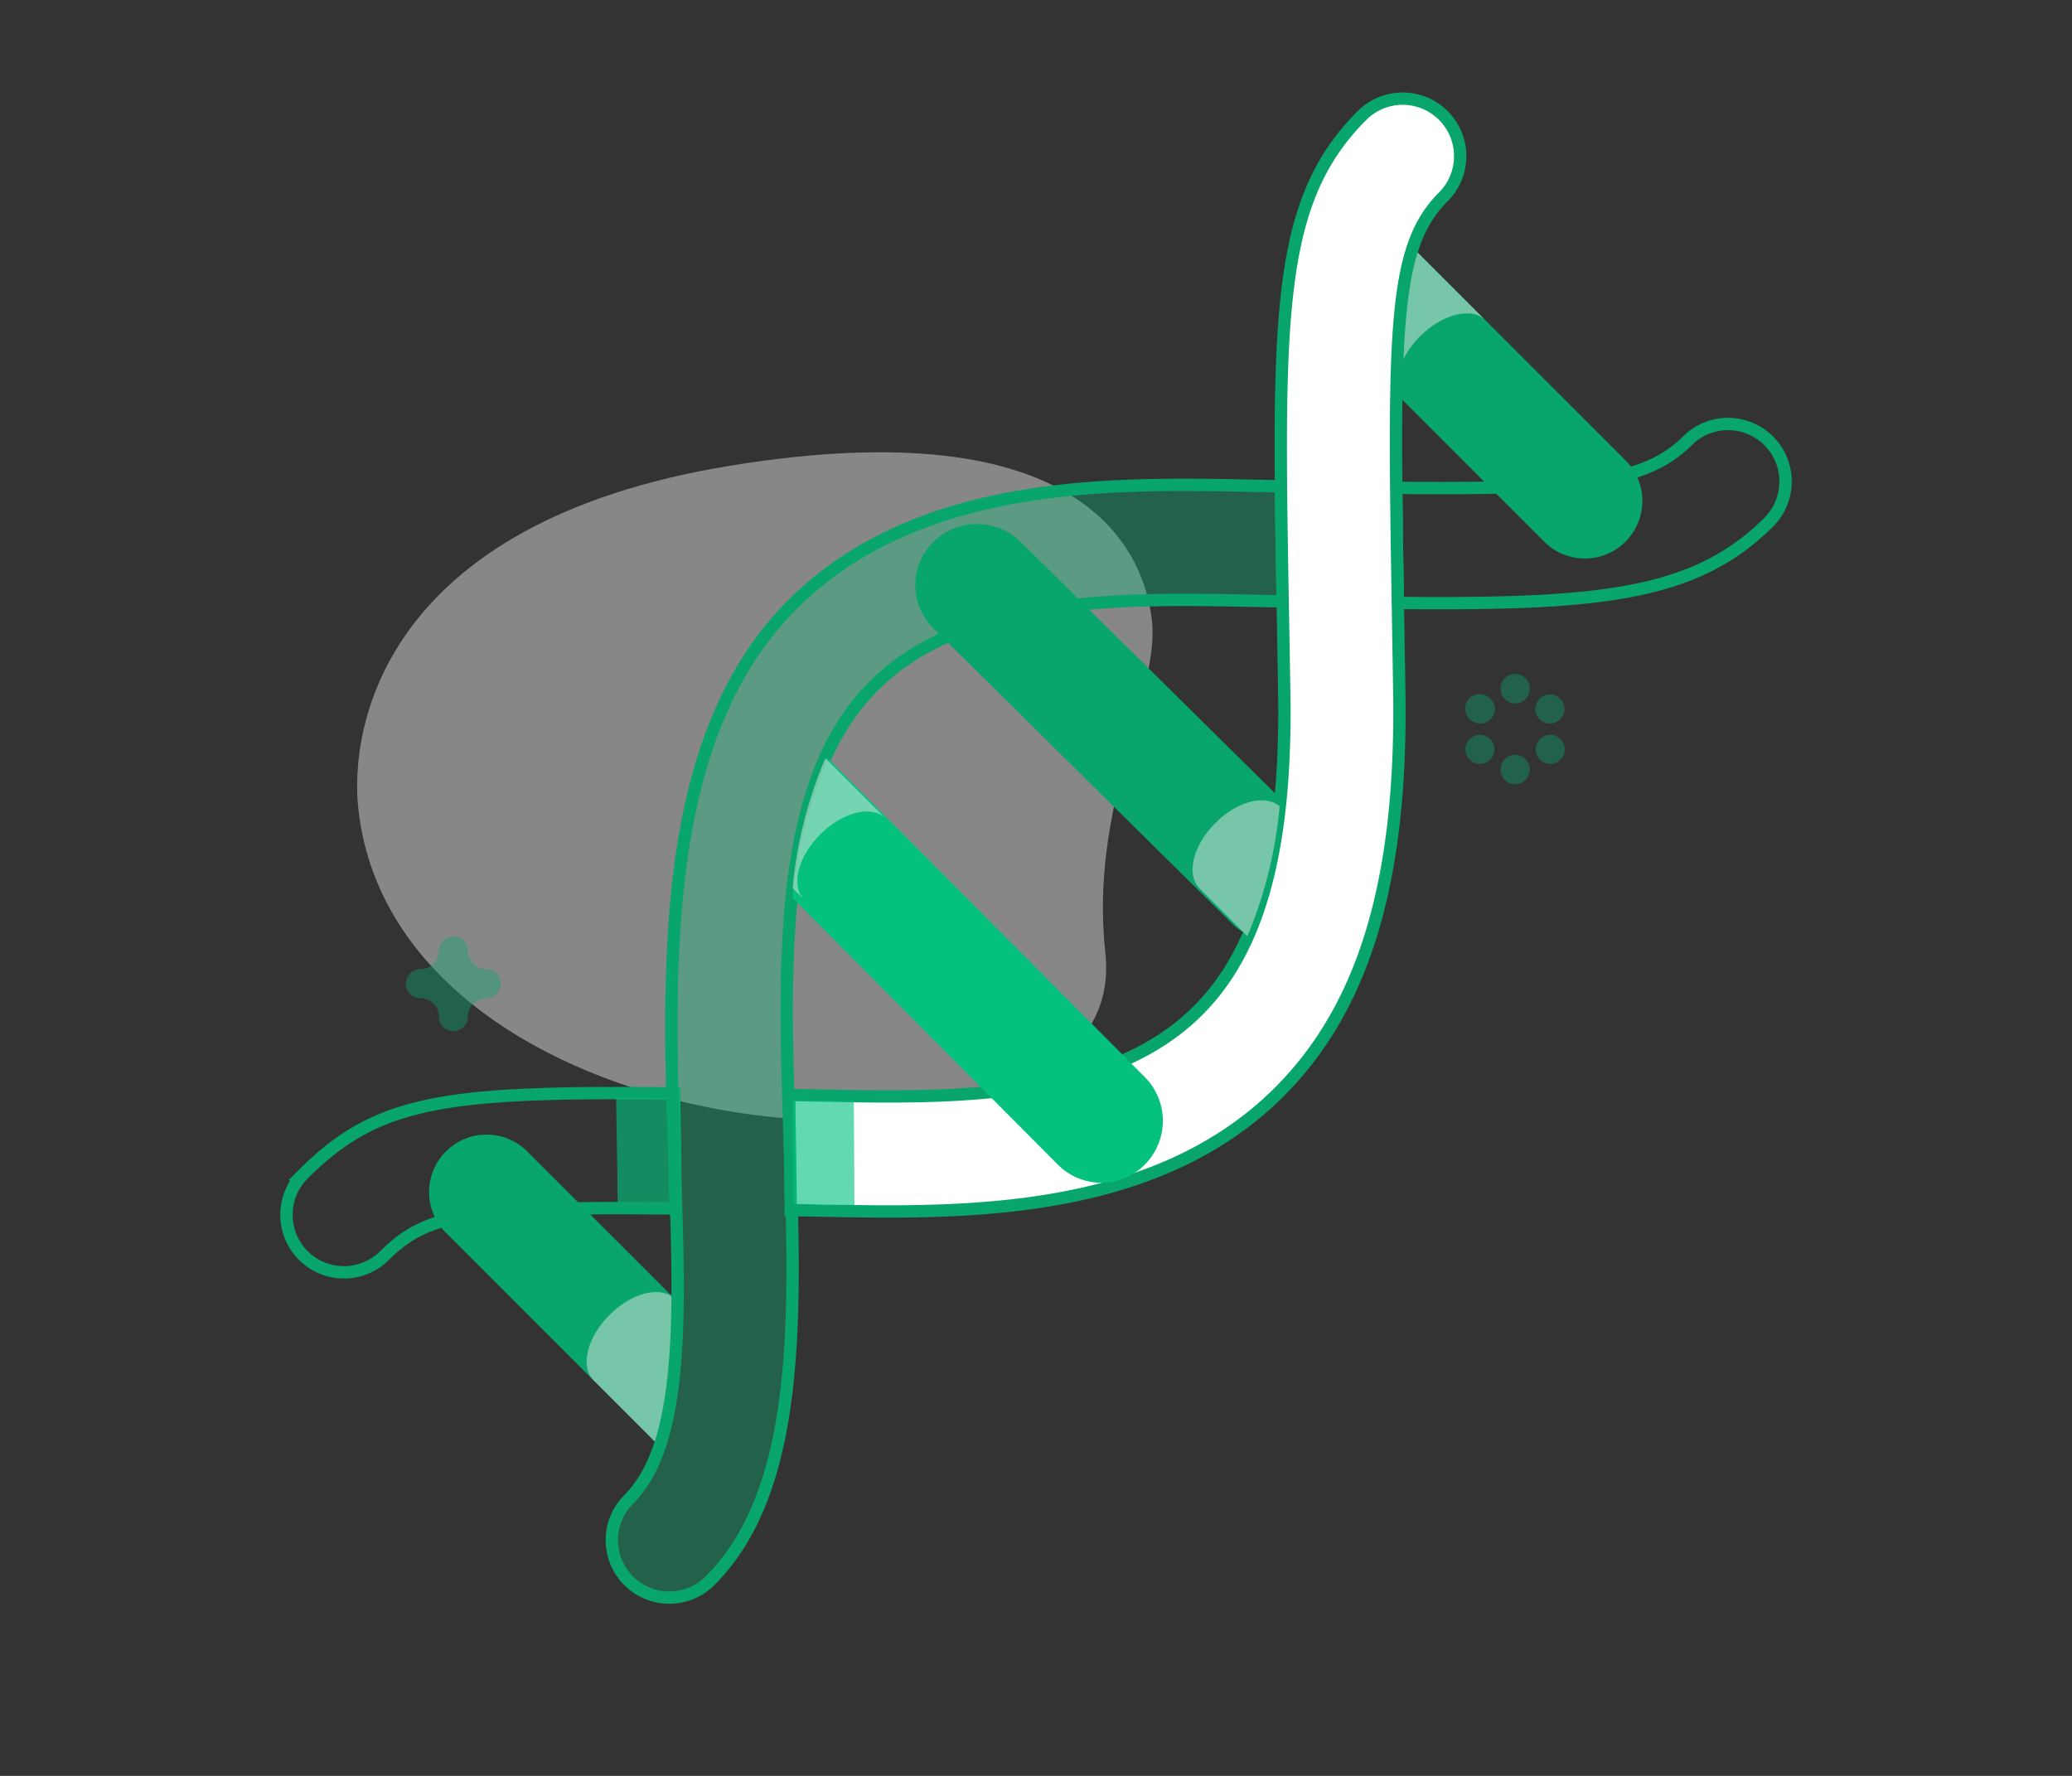 <svg xmlns="http://www.w3.org/2000/svg" width="168" height="144" viewBox="0 0 168 144"><rect x="0" y="0" width="168" height="144" fill="#333333" stroke="none"/><g transform="translate(-876 -788)"><path d="M15.013,8.591C11.586,20.083,2.665,26.365,1.013,31.9S-.595,49.932,27.507,56.82,64.4,49.073,66.215,42.98c8.507-28.522-45.132-54.743-51.2-34.389Z" transform="translate(982.801 867.306) rotate(157)" fill="#dcdcdc" opacity="0.5"/><path d="M31.431,276.687c-18.539-.188-24.037.521-30.064,6.548a4.663,4.663,0,0,0,6.595,6.595c3.467-3.467,7.065-3.981,23.6-3.812C31.526,282.761,31.479,279.835,31.431,276.687Z" transform="translate(899.225 599.973)" fill="none" stroke="#08a66d" stroke-width="1"/><path d="M96.414,276.7c-1.627-.014-3.259-.029-4.7-.028l.007.411c.053,3.043.093,5.672.118,8.019,1.432,0,3.02.011,4.7.026C96.508,282.077,96.463,279.612,96.414,276.7Z" transform="translate(834.242 600.384)" fill="#04c27e" opacity="0.62"/><path d="M59.684,301.62,47.639,289.575a4.663,4.663,0,1,0-6.595,6.595l17.443,17.443C59.3,311.165,59.62,307.629,59.684,301.62Z" transform="translate(871.113 591.791)" fill="#08a66d"/><path d="M90.725,332.661l-.08-.08c-1.108-1.108-3.482-.529-5.3,1.292s-2.4,4.2-1.292,5.3l5.478,5.478C90.345,342.206,90.66,338.67,90.725,332.661Z" transform="translate(840.072 560.75)" fill="#e6e6e6" opacity="0.5"/><path d="M308.866,105.021c16.309.151,24.1-.58,30.07-6.55a4.663,4.663,0,0,0-6.595-6.595c-3.4,3.4-8.681,3.952-23.6,3.813Q308.774,99.823,308.866,105.021Z" transform="translate(680.473 731.87)" fill="none" stroke="#08a66d" stroke-width="1"/><path d="M111.737,123.761c7.963-7.963,22.3-7.041,33.169-6.871-.06-3.394-.11-6.5-.135-9.329-11.549-.182-28.74-1.284-39.627,9.6-18.844,18.844-2.689,61.972-13.269,72.552a4.663,4.663,0,0,0,6.595,6.595C113.424,181.357,96.29,139.209,111.737,123.761Z" transform="translate(835.098 719.871)" fill="rgba(4,194,126,0.32)" stroke="#08a66d" stroke-width="1"/><path d="M308.783,53.313l11.981,11.981a4.663,4.663,0,0,0,6.595-6.595L310.116,41.456C309.244,44.076,308.884,47.733,308.783,53.313Z" transform="translate(680.439 766.627)" fill="#08a66d"/><path d="M208.728,158.189a37.531,37.531,0,0,0,2.717-11.019l-21-20.762a5.046,5.046,0,0,0-7.081,0,4.91,4.91,0,0,0,0,7l24.467,24.19A4.787,4.787,0,0,0,208.728,158.189Z" transform="translate(768.314 705.532)" fill="#08a66d"/><path d="M316.005,47.345l-5.889-5.889c-.872,2.62-1.232,6.277-1.333,11.857l.627.628c-1.108-1.108-.529-3.482,1.292-5.3S314.9,46.238,316.005,47.345Z" transform="translate(680.439 766.627)" fill="#e6e6e6" opacity="0.5"/><path d="M189.32,48.305c-.448-28.332-.9-35.877,3.569-40.344a4.663,4.663,0,0,0-6.595-6.595c-7.63,7.63-6.755,18.056-6.3,47.067C180.166,60.891,177.946,69,173,73.941c-7.925,7.925-22.216,7.014-33.158,6.849.048,3.2.1,5.96.13,9.328,11.6.177,28.766,1.274,39.625-9.585C186.441,73.693,189.529,63.45,189.32,48.305Z" transform="translate(800.139 796)" fill="#fff" stroke="#08a66d" stroke-width="1"/><path d="M140.815,194.837l21.5,21.62a4.969,4.969,0,0,0,7.056,0,5.034,5.034,0,0,0,0-7.094l-25.715-25.854A37.679,37.679,0,0,0,140.815,194.837Z" transform="translate(799.453 665.976)" fill="#04c27e"/><path d="M139.851,277.195s.037,5.542.05,8.437l4.964.076c-.011-2.551-.029-5.346-.05-8.427C144.2,277.258,140.429,277.215,139.851,277.195Z" transform="translate(800.416 600.014)" fill="#04c27e" opacity="0.62"/><path d="M252.646,202.351l3.88,3.88a35.266,35.266,0,0,0,2.613-10.526c-1.14-1-3.425-.434-5.2,1.343C252.117,198.869,251.538,201.243,252.646,202.351Z" transform="translate(720.613 657.683)" fill="#e6e6e6" opacity="0.5"/><path d="M143.054,189.682c1.821-1.821,4.2-2.4,5.3-1.292l-4.883-4.883a34.86,34.86,0,0,0-2.659,10.531l.947.947C140.654,193.878,141.233,191.5,143.054,189.682Z" transform="translate(799.453 665.978)" fill="#e6e6e6" opacity="0.5"/><g transform="translate(994.816 842.646)" opacity="0.4"><g transform="translate(2.852)"><path d="M436.256,309.594a1.179,1.179,0,0,1-1.179-1.179v-.035a1.179,1.179,0,0,1,2.358,0v.035A1.179,1.179,0,0,1,436.256,309.594Z" transform="translate(-435.077 -307.201)" fill="#08a66d"/><path d="M436.256,337.378a1.179,1.179,0,0,1-1.179-1.179v-.035a1.179,1.179,0,0,1,2.358,0v.035A1.179,1.179,0,0,1,436.256,337.378Z" transform="translate(-435.077 -328.435)" fill="#08a66d"/></g><g transform="translate(0 1.646)"><path d="M424.189,316.56a1.172,1.172,0,0,1-.589-.159l-.031-.018a1.179,1.179,0,1,1,1.181-2.04l.031.018a1.179,1.179,0,0,1-.592,2.2Z" transform="translate(-422.98 -314.184)" fill="#08a66d"/><path d="M448.25,330.451a1.173,1.173,0,0,1-.59-.159l-.031-.018a1.179,1.179,0,0,1,1.181-2.04l.031.018a1.179,1.179,0,0,1-.592,2.2Z" transform="translate(-441.369 -324.801)" fill="#08a66d"/></g><g transform="translate(0 1.646)"><path d="M424.16,330.452a1.179,1.179,0,0,1-.592-2.2l.031-.018a1.179,1.179,0,0,1,1.181,2.04l-.031.018A1.176,1.176,0,0,1,424.16,330.452Z" transform="translate(-422.98 -324.801)" fill="#08a66d"/><path d="M448.222,316.559a1.179,1.179,0,0,1-.592-2.2l.031-.018a1.179,1.179,0,0,1,1.181,2.04l-.031.018A1.174,1.174,0,0,1,448.222,316.559Z" transform="translate(-441.369 -314.183)" fill="#08a66d"/></g></g><path d="M416.262,261.06a1.179,1.179,0,0,1-1.179-1.179,1.5,1.5,0,0,0-1.493-1.493,1.179,1.179,0,1,1,0-2.358,1.5,1.5,0,0,0,1.493-1.493,1.179,1.179,0,1,1,2.358,0,1.5,1.5,0,0,0,1.493,1.493,1.179,1.179,0,0,1,0,2.358,1.5,1.5,0,0,0-1.493,1.493A1.179,1.179,0,0,1,416.262,261.06Z" transform="translate(496.5 610.555)" fill="#08a66d" opacity="0.4"/><rect width="168" height="144" transform="translate(876 788)" fill="none"/></g></svg>